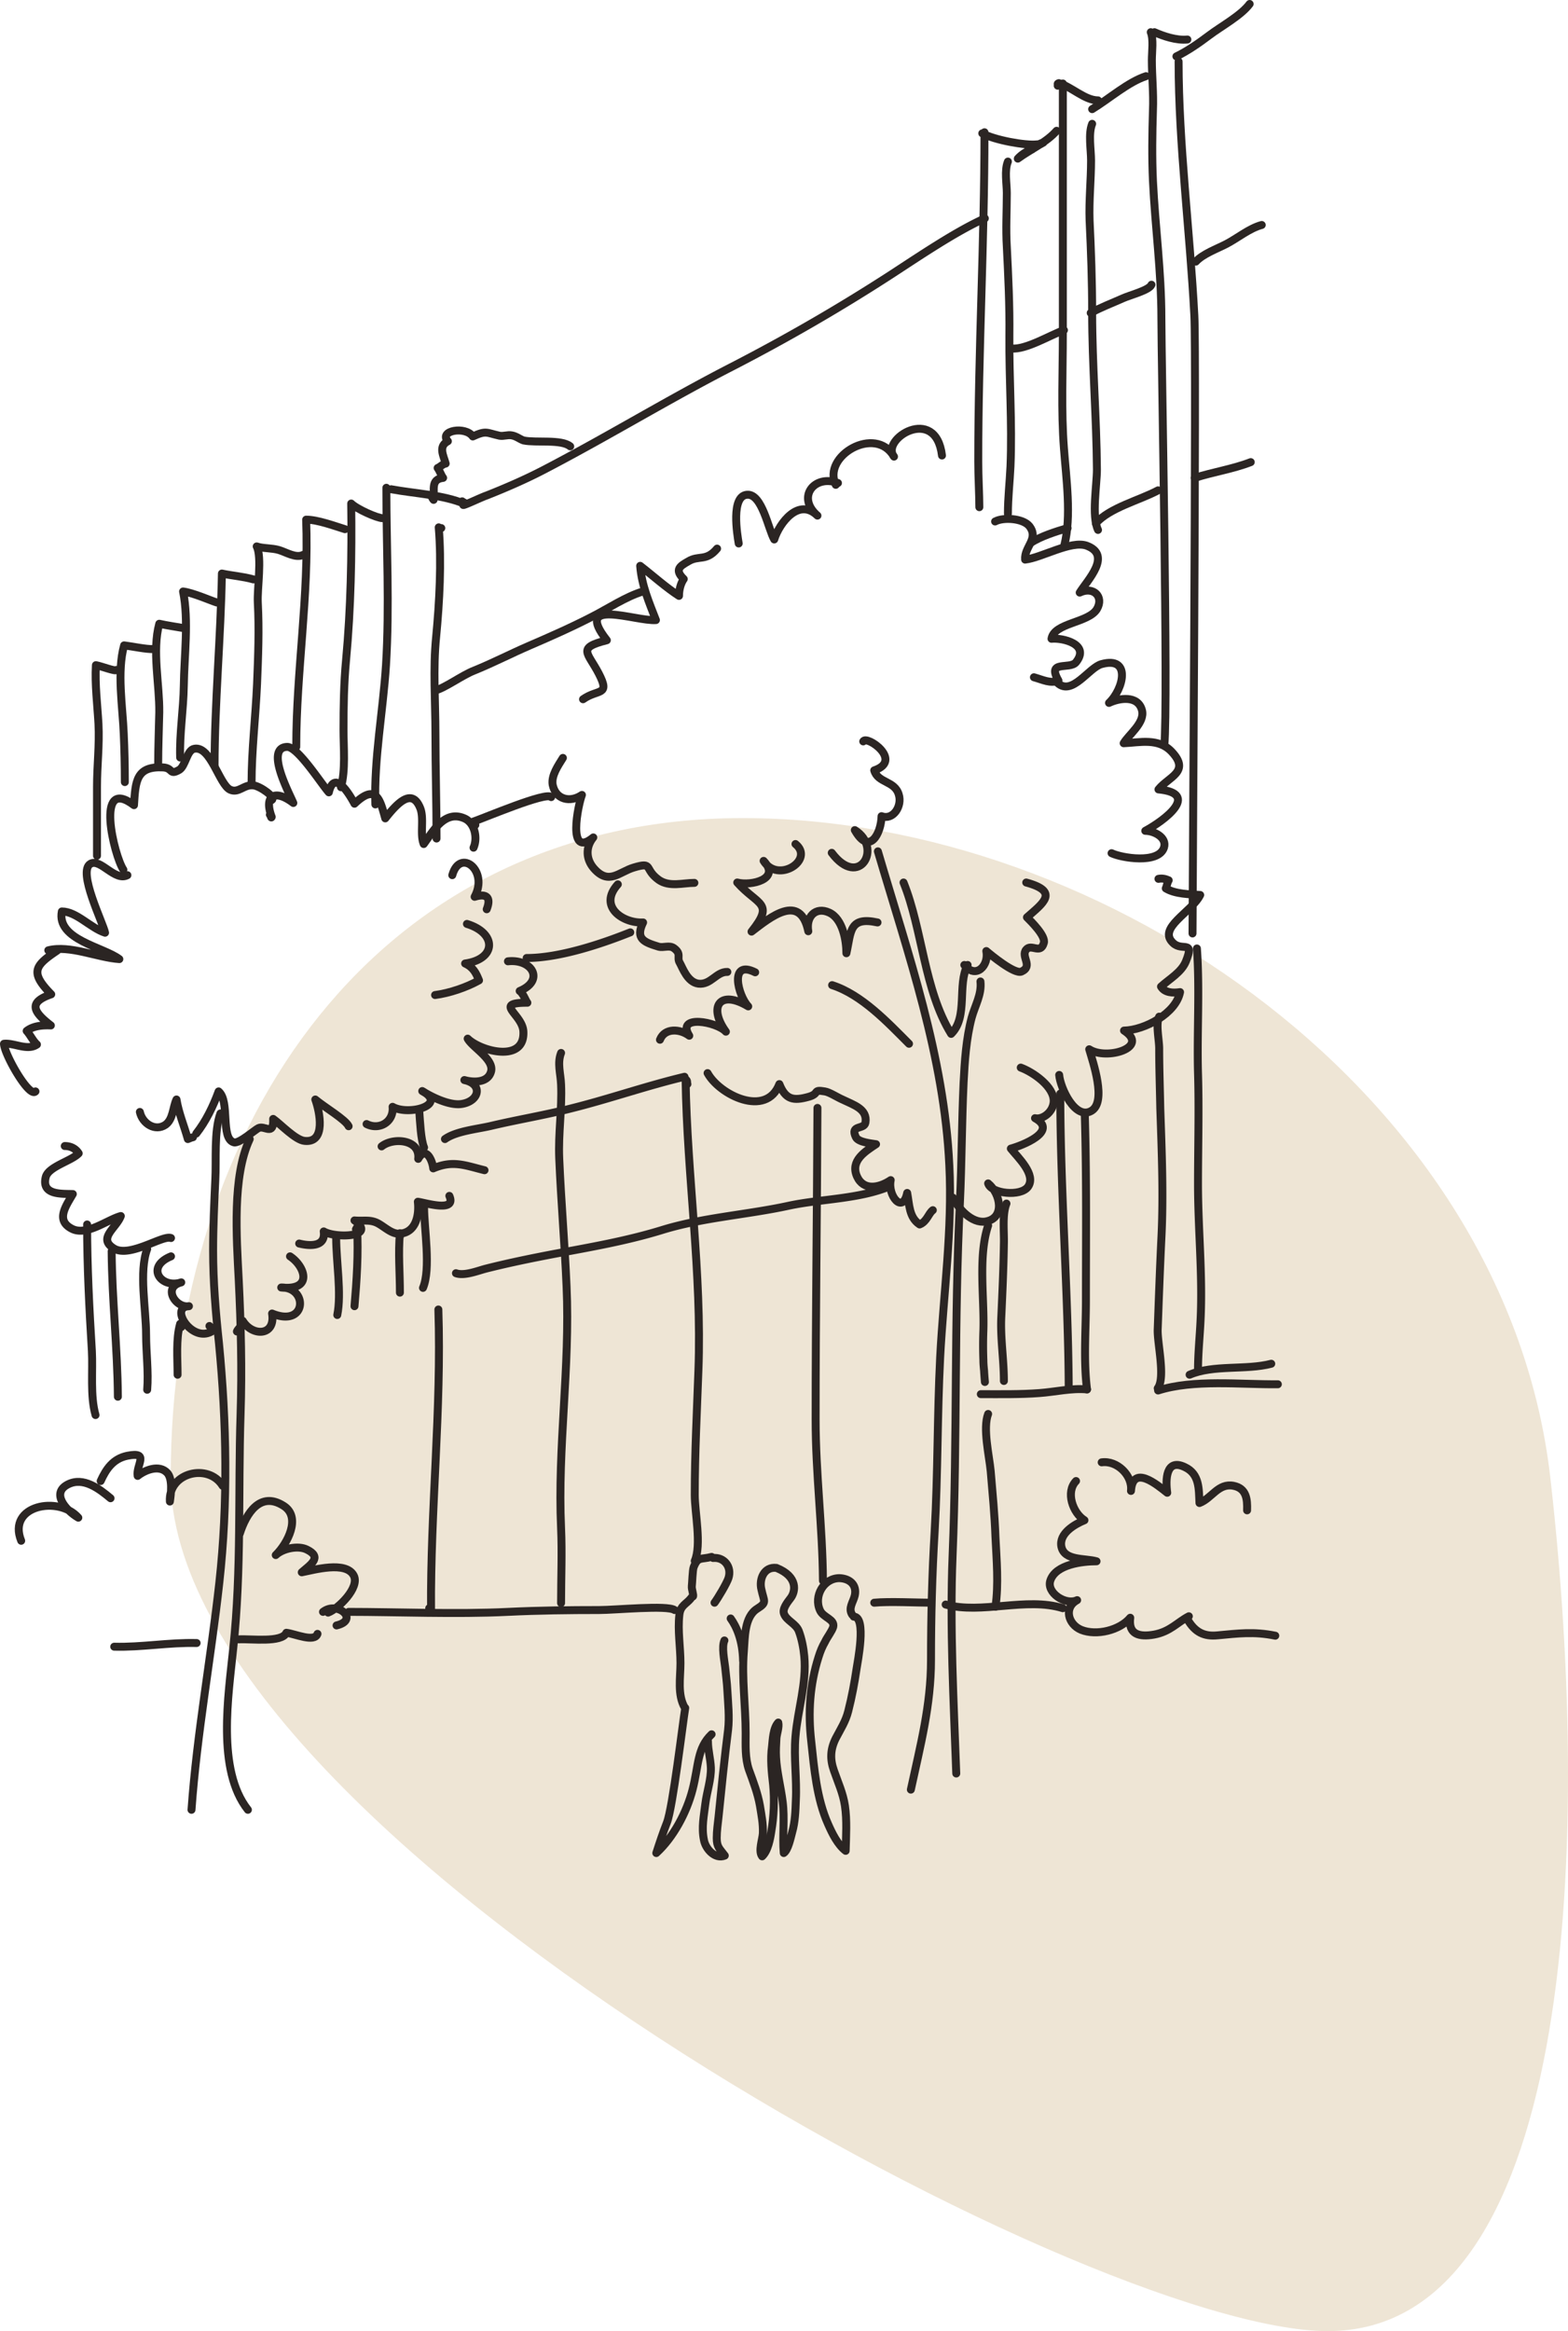 <svg xmlns="http://www.w3.org/2000/svg" width="395" height="587" viewBox="0 0 395 587">
    <g fill="none" fill-rule="evenodd">
        <path fill="#EEE5D5" d="M334.466 587c61.024 0 67.06-118.662 56.086-214.866C379.578 275.929 278.892 206 187.072 206S43 282.728 43 372.134C43 461.539 273.441 587 334.466 587z"/>
        <g stroke="#2B2523" stroke-linecap="round" stroke-linejoin="round" stroke-width="2">
            <path d="M214.693 406.625c-1.107-1.66.277-3.23.646-4.891.553-2.676-1.292-4.245-3.875-4.338-3.968 0-6.552 4.523-4.89 8.122.83 1.846 3.782 2.215 3.321 4.153-.277 1.015-1.569 2.677-2.03 3.692-.738 1.292-1.2 2.4-1.66 3.876-2.215 7.014-2.677 13.936-1.846 21.227.738 6.922 1.384 14.49 4.244 20.859 1.015 2.307 2.4 5.168 4.43 6.737.091-3.692.368-7.66-.185-11.352-.462-3.138-1.754-5.907-2.769-8.86-1.014-2.861-.922-5.353.462-8.122 1.2-2.307 2.491-4.245 3.137-6.83.923-3.599 1.569-7.106 2.122-10.798.185-1.384 2.584-13.013-.738-13.013M195.593 394.812c5.536 2.215 4.798 6 3.599 7.568-.83 1.108-2.215 2.769-1.661 4.06.646 1.662 2.953 2.4 3.69 4.246.739 1.939 1.2 4.338 1.385 6.369.646 6.83-1.661 13.474-2.215 20.212-.461 5.353.37 10.706.093 16.058-.093 2.677-.185 5.446-.923 8.03-.37 1.384-1.015 4.522-2.122 5.26-.37-4.245.277-8.675-.277-12.92-.461-3.692-1.476-7.476-1.66-11.168-.093-1.569 0-3.23.091-4.799.093-1.2.739-2.861.462-3.969-1.292 1.385-1.384 4.246-1.569 6-.461 3.23-.092 6.46.277 9.69.37 3.876.185 7.937-.461 11.721-.277 1.846-.83 4.892-2.307 6.276-1.015-1.292.092-4.245.184-5.814.093-2.4-.369-4.615-.738-6.922-.553-3.138-1.66-6-2.768-9.045-1.015-2.953-.83-6.183-.83-9.229 0-6.83-1.015-13.844-.461-20.581.276-3.415.092-8.768 3.413-10.798 2.492-1.57 1.661-1.754 1.015-4.8-.645-2.584.646-5.814 3.783-5.445M179.631 392.32c2.768-.277 4.798 2.215 3.875 5.076-.461 1.385-2.675 5.076-3.506 6.184M184.06 407.548c1.476 2.03 3.045 5.538 3.137 10.706M182.491 413.086c-.738 1.569 0 5.076.185 6.737.184 1.938.461 3.877.553 5.815.185 3.322.554 6.737.185 9.967-.923 7.291-1.66 14.583-2.399 21.874-.184 1.753-.461 3.507-.461 5.353 0 2.307.738 2.676 2.03 4.43-2.492 1.015-4.89-1.754-5.26-3.969-.646-3.138 0-6.091.37-9.137.368-2.953 1.476-6.091 1.383-9.045-.092-2.215-.738-4.43-.738-6.645"/>
            <path d="M179.262 436.713c-3.69 3.507-3.23 7.845-4.798 13.936-1.476 5.722-4.798 11.998-9.135 15.967.83-2.585 1.661-5.076 2.676-7.66 1.477-3.785 3.968-24.92 4.614-28.888M174.187 402.288c-1.2 1.661-2.768 1.846-3.045 4.337-.461 3.97.277 8.122.277 12.183 0 3.692-.83 7.937 1.107 11.26M179.262 392.043c-2.768.739-3.414-.184-4.521 2.584-.277.739-.37 4.061-.462 4.8-.092.738.554 2.4.277 2.584"/>
            <g>
                <path d="M246.987 247.144c.369 3.23-1.384 6.091-2.215 9.137-1.384 5.26-1.753 10.89-2.03 16.336-.46 9.967-.46 20.12-.922 30.087-1.477 29.626-.646 59.252-1.846 88.97-.738 18.274.277 36.733.923 54.914M221.152 214.38c7.658 26.027 16.7 51.592 17.992 79.003.83 16.15-1.476 32.394-2.307 48.453-.738 14.582-.553 29.257-1.384 43.747-.646 10.798-.922 21.596-.922 32.394 0 11.537-2.676 21.505-5.075 32.672M227.61 222.225c4.798 11.906 5.167 27.042 11.995 38.117 4.337-4.246 1.477-12.367 4.152-17.351"/>
                <path d="M217.46 186.692c.831-1.66 10.15 4.8 2.769 7.292.923 3.23 5.167 2.584 6.182 6.09.923 2.862-1.384 6.554-4.337 5.446-.092 4.338-3.045 10.06-6.735 3.507 7.104 4.43 1.107 14.952-5.813 5.722M200.391 212.534c4.89 3.969-4.429 10.06-8.027 4.246 4.429 4.614-3.23 6.368-6.643 5.445 5.167 5.815 9.503 4.984 3.598 12.367 4.706-3.6 12.272-9.875 14.302-.092-.646-3.692 1.845-6.276 5.259-4.707 3.414 1.57 4.337 7.014 4.337 10.245 1.2-5.353.645-9.322 7.842-7.753M209.618 248.067c7.474 2.4 14.025 9.414 19.376 14.767M190.242 244.837c-6.643-3.323-4.337 5.906-1.753 8.583-7.197-4.338-10.15.092-5.629 6.368-2.214-2.492-12.64-4.43-9.226 1.015-2.307-1.753-6.182-2.03-7.382 1.016M178.247 270.217c2.953 5.445 14.763 11.352 18.085 2.769 1.568 3.969 3.598 4.245 7.289 3.23 3.045-.83.922-1.938 4.152-1.384 1.2.184 3.137 1.476 4.429 2.03 2.86 1.385 6.366 2.4 5.813 5.815-.277 1.846-3.968.461-2.4 3.691.646 1.292 3.968 1.57 5.075 1.754-2.768 1.846-6.55 4.153-4.798 8.122 1.661 3.691 5.629 2.86 8.489.923-.83 3.876 3.045 8.675 4.152 3.23.554 2.953.461 6.183 3.137 7.937 1.846-.738 2.215-2.769 3.322-3.6M240.067 301.597c1.291 2.676 4.705 6.552 8.211 5.999 4.983-.831 3.783-7.015.646-9.599.739 2.584 8.212 3.415 10.058.83 2.122-3.045-2.584-7.383-4.337-9.598 2.768-.738 12.087-4.337 6.09-7.66 1.753.462 4.52-1.384 4.705-4.153.185-3.784-5.259-7.476-8.304-8.583M266.824 270.679c.277 3.322 4.06 11.444 8.12 9.044 3.875-2.307.369-12.275-.554-15.505 4.337 2.861 15.317-.461 8.766-4.707 5.167-.092 13.102-4.337 14.117-9.69-1.753.276-3.875.184-4.798-1.385 2.122-1.938 5.167-3.6 6.274-6.368 2.215-5.538-.923-2.4-3.23-4.615-4.059-3.784 4.706-7.752 6.829-12.09-2.492-.185-6.275-.185-8.674-1.661.277-.554.37-1.477.739-2.03-.83-.37-1.661-.554-2.584-.37M266.363 171.926c3.69 3.507 7.935-3.877 11.164-4.707 7.474-2.03 5.537 6.276 1.846 9.783 2.491-1.2 7.289-2.03 8.304 1.846.83 3.138-3.414 6.183-4.613 8.306 4.152-.185 8.765-1.384 12.087 2.123 4.798 5.076-.738 6.276-3.322 9.506 10.61 1.015 1.476 7.845-3.322 10.429 2.215 0 5.536 1.661 4.706 4.245-1.384 4.153-10.703 2.585-13.194 1.385M258.52 222.225c8.489 2.307 4.152 5.26.185 8.768 1.015 1.015 4.798 4.707 4.244 6.46-.83 2.954-3.137.093-4.429 1.662-1.476 1.753 1.846 4.153-1.2 5.537-1.752.739-7.657-4.153-8.857-5.168.738 3.6-2.583 7.199-5.536 3.507M141.801 190.846c-1.2 1.938-2.952 4.43-2.583 6.737.738 3.784 4.428 4.615 7.381 2.584-.923 2.308-3.875 16.244 2.86 10.706-2.03 2.492-1.845 5.538.185 7.845 3.783 4.245 6.274.83 10.057-.277 4.983-1.477 2.4.37 6.274 3.138 2.676 1.846 6.09.738 8.95.738M155.641 222.687c-5.074 5.63 1.384 9.875 6.367 9.598-2.03 4.153.277 4.984 3.875 6.091 1.292.37 2.676-.461 3.875.37 2.03 1.476.646 2.307 1.477 3.691.738 1.292 1.937 4.892 4.705 5.26 3.137.37 4.521-3.045 7.29-2.953M146.876 176.079c3.783-2.677 6.92-.738 3.967-6.46-2.768-5.354-5.628-6.461 2.03-8.4-8.58-10.89 7.29-4.706 12.364-5.075-1.66-4.338-3.598-8.676-3.967-13.66 3.23 2.492 6.366 5.353 9.78 7.568 0-1.569.461-3.23 1.2-4.245-2.492-2.4-.83-3.323 1.107-4.43 2.676-1.661 4.52.092 7.289-3.23M186.09 136.855c-.37-2.215-2.03-11.998 2.122-12.275 3.783-.277 5.352 8.767 6.828 11.26 1.292-4.154 6.182-10.614 10.887-6-5.351-4.614-.83-10.429 5.167-8.214"/>
                <path d="M210.54 122.088c-3.505-7.291 10.058-15.136 14.671-7.107-3.506-4.338 10.519-13.198 12.088-.277M250.677 131.317c2.03-1.108 6.92-.83 8.581 1.108 2.584 3.23-1.291 5.26-1.015 8.49 4.153-.461 11.534-4.891 15.501-3.507 6.46 2.4.185 8.676-1.753 11.814 3.414-1.662 6.182 1.015 4.337 4.153-2.122 3.507-10.795 3.415-11.441 7.476 2.86-.277 9.78 1.384 6.182 5.906-1.569 1.938-7.474-.646-4.43 4.615-2.03.83-3.874-.185-6.181-.83"/>
            </g>
            <g>
                <path d="M314.158 380.322c.092-2.86-.185-5.537-3.414-6.183-3.875-.739-5.444 3.137-8.581 4.337-.184-3.415.092-7.29-3.69-9.044-4.799-2.308-4.89 3.23-4.43 6.46-2.583-2.03-8.673-7.199-9.134-.461.461-3.877-3.506-7.753-7.382-7.2M271.069 372.939c-2.676 2.769-.83 8.03 2.122 9.875-2.491 1.015-6.459 3.323-5.813 6.645.738 3.6 5.905 2.861 8.858 3.692-3.506 0-10.242.738-11.626 4.799-1.107 3.138 3.875 6.368 6.736 4.984-3.414 1.846-2.307 6.091 1.014 7.475 3.876 1.57 9.78.093 12.364-3.045-.553 4.245 2.307 4.891 5.998 4.245 4.06-.738 5.905-3.138 8.765-4.614M5.337 387.982c-3.599-8.952 9.503-11.444 14.393-5.814-3.044-1.754-7.012-6.184-2.583-8.399 3.875-1.938 7.843 1.108 10.703 3.507M25.359 372.939c1.384-3.046 3.137-5.63 6.735-6.368 5.721-1.108 2.123 2.307 2.584 5.076 1.845-1.477 5.444-2.954 7.474-.739 1.384 1.57.922 5.261.645 7.2-.46-7.292 9.689-9.784 13.287-3.97M60.42 386.137c1.57-4.892 5.075-10.799 11.073-6.922 4.429 2.86.923 9.506-2.03 12.367 1.753-1.661 5.628-2.492 7.843-1.385 3.967 1.939.922 3.784-1.292 5.723 2.953-.554 11.164-2.954 13.102.83 1.569 3.046-3.968 8.399-6.459 9.322M81.366 405.887c3.69-2.86 9.226 2.03 3.413 3.415M87.824 405.887c11.995 0 27.035.646 40.137 0 7.658-.369 15.316-.461 22.975-.461 4.152 0 17.162-1.292 19.007 0M79.981 411.425c-.738 2.215-5.628 0-7.842-.277-1.108 2.584-8.95 1.477-11.995 1.661M49.533 413.732c-6.92-.185-13.84 1.108-20.76.923M220.229 403.58c3.69-.37 10.98 0 14.302 0M238.221 404.041c9.043 2.492 20.3-1.938 29.526.923M299.118 407.733c1.846 3.23 4.152 4.43 7.658 4.06 5.075-.46 9.043-1.014 14.487.093"/>
            </g>
            <g>
                <path d="M141.34 265.141c-1.015 2.584-.093 5.26 0 7.937.277 6.184-.738 12.367-.462 18.643.462 10.799 1.384 21.412 1.846 32.21.922 20.305-2.307 40.61-1.384 60.821.277 6.368 0 12.46 0 18.92M173.172 272.986c-.184-.554.093-.83-.461-1.2.369 24.365 4.152 48.915 3.23 73.28-.37 10.43-.923 20.859-.923 31.38 0 4.43 1.753 12.552 0 16.612M205.927 278.985c-.092 26.119-.46 52.238-.46 78.449 0 13.659 1.752 27.134 1.844 40.608M110.43 329.746c.83 25.103-2.03 50.576-1.845 75.772.092.554-.277-.37-.462-.554M116.427 126.24c.277.278 1.384.647.646.647-5.444-2.307-12.548-2.584-18.546-3.692M97.328 122.826c0 14.86.83 29.718-.092 44.67-.739 11.536-3.045 23.534-2.676 35.07M96.405 130.486c-1.384 0-6.55-2.307-7.935-3.691.185 12.828-.092 26.58-1.292 39.409-.553 5.814-.645 11.72-.645 17.627 0 4.338.553 10.153-.646 14.398M86.902 133.255c-2.676-.83-6.92-2.4-9.78-2.4.737 19.105-2.492 38.21-2.492 57.222M76.383 139.716c-1.845.923-4.244-.646-6.09-1.2-1.845-.554-4.06-.37-5.628-.923 1.384 2.676.092 10.706.277 14.12.369 6.83.092 13.66-.185 20.49-.369 8.398-1.384 16.705-1.384 25.103M63.835 145.9c-2.584-.74-5.352-.924-7.935-1.477-.277 15.874-1.846 33.133-1.846 48.269M54.608 151.714c-1.477-.462-6.09-2.492-8.489-2.77 1.476 7.292.277 16.244.185 23.72-.093 6.091-1.108 12.09-.923 18.09"/>
                <path d="M46.304 158.174c-2.03-.37-4.152-.646-6.182-1.107-1.846 6.83.092 15.228 0 22.334-.093 4.43-.277 8.768-.277 13.198M38.553 163.435c-1.66.092-5.075-.646-7.29-.923-1.844 6.645-.368 15.413-.091 22.242.184 4.061.276 8.122.276 12.183M29.326 168.695c-.184.462-3.69-.922-5.167-1.2-.277 4.892.37 9.876.646 14.767.277 5.353-.369 10.522-.369 15.875v17.35M111.168 132.978c-.277 0-.369.37-.646-.184.738 8.675.185 18.827-.646 27.503-.83 8.306-.184 16.151-.184 24.457 0 8.86.277 17.536.277 26.396M248.002 33.302c0 27.688-1.569 55.284-1.569 82.879 0 3.784.277 8.49.277 11.537M247.448 33.58c2.953 1.66 10.888 3.137 13.84 2.768M267.747 21.027v62.944c0 9.598-.461 19.381.277 28.98.553 7.475 1.937 17.074.092 24.365"/>
                <path d="M266.455 21.581c.185-.369-.277-.461.277-.646 3.23.923 6.551 4.338 9.873 4.338M108.677 124.949c.184.369.369.738.553.923.277-2.492-.83-5.169 2.4-5.538-.554-.738-.831-1.753-1.385-2.492.554-.184 1.292-1.015 2.03-1.107-.553-2.03-1.937-4.338.554-5.63-2.399-2.677 4.429-3.876 6.274-1.2 3.414-1.569 3.414-.923 6.736-.184 1.015.184 2.03-.277 3.045-.093 1.2.185 2.122 1.015 3.044 1.292 3.045.646 9.504-.369 11.718 1.477M109.6 173.864c2.399-.554 6.735-3.784 9.78-4.984 4.798-1.938 9.227-4.245 13.932-6.276 5.352-2.307 10.796-4.707 15.963-7.383 3.967-2.03 8.396-4.984 12.64-6.276M119.749 207.735c-.369-.277-.923 0-.554-.83 2.768-.923 18.546-7.66 19.654-6.184"/>
                <path d="M116.704 127.164c.37.092 4.521-1.938 5.905-2.4 4.89-1.938 9.78-4.06 14.394-6.46 16.147-8.399 31.648-17.905 47.887-26.211 13.564-7.015 26.666-14.583 39.491-22.889 7.381-4.8 16.332-10.89 23.713-14.213M132.667 241.237c8.211 0 18.73-3.507 26.111-6.46M112.09 286.83c2.861-2.03 8.12-2.492 11.627-3.323 6.643-1.569 13.378-2.676 19.93-4.337 9.688-2.4 19.099-5.723 28.787-8.03M114.859 320.609c2.03.738 5.351-.554 7.381-1.108 5.813-1.476 11.718-2.676 17.531-3.784 8.95-1.66 17.992-3.23 26.758-5.906 10.334-3.23 21.498-3.877 32.11-6.184 8.119-1.753 17.807-1.661 25.465-4.891M248.924 308.61c-2.583 7.753-.922 18.275-1.2 26.489a98.506 98.506 0 0 0 0 7.383c0 .923.093 1.846.185 2.769 0 .461.277 3.692.185 2.492M253.538 303.073c-1.107 2.77-.554 7.107-.646 10.152-.092 6.092-.37 12.183-.646 18.274-.277 5.446.646 10.799.646 16.244M267.101 276.678v-1.292c0 24.457 2.03 50.484 2.122 74.203M273.283 280.923c.461 16.336.277 30.18.277 46.516 0 7.29-.646 15.136.277 22.427M292.014 256.004c-.923 1.846 0 5.815 0 8.03 0 4.983.184 10.06.276 15.043.37 10.983.83 21.874.277 32.764-.369 7.568-.646 15.228-.923 22.796-.184 3.415 2.03 12.275 0 14.952M301.517 238.838c.738 10.244 0 21.042.277 31.38.277 9.32 0 18.642 0 27.964 0 11.352 1.2 22.704.646 34.148-.185 4.153-.646 8.399-.646 12.644"/>
                <path d="M247.079 351.065c4.89 0 9.873.093 14.763-.276 3.875-.277 8.12-1.293 11.995-.923M291.737 350.142c8.95-2.86 20.668-1.476 30.171-1.568M299.672 346.174c5.997-2.584 14.21-1.108 20.576-2.769M248.924 356.05c-1.384 3.599.277 10.52.646 14.397.462 5.537 1.015 11.167 1.2 16.612.277 5.723.83 11.906 0 17.536M253.907 40.686c-.923 2.215-.277 5.537-.277 7.937 0 4.43-.277 9.045 0 13.475.37 7.383.738 14.859.646 22.334-.092 10.983.738 22.058.277 33.041-.185 3.969-.646 7.845-.646 11.906M275.128 31.18c-1.014 2.492-.276 6.46-.276 9.229 0 4.984-.554 10.06-.37 15.136.37 7.66.646 15.32.646 23.165 0 13.198 1.108 26.396 1.2 39.501 0 3.969-1.384 11.722.277 15.229M299.118 9.952c-2.768.277-5.997-.83-8.304-1.845M289.891 8.107c.739 1.753.277 4.983.277 7.014 0 4.153.462 8.398.277 12.552-.185 5.999-.277 11.905 0 17.904.554 11.537 2.122 22.797 2.122 34.425 0 10.799 1.753 97 .738 107.706M296.904 15.49c0 20.581 2.86 42.824 3.967 63.959.554 9.69-.461 145.914-.461 155.605M254.83 87.755c3.598.37 9.78-3.415 13.194-4.615"/>
                <path d="M274.76 78.803c2.49-1.385 5.443-2.492 8.119-3.692 1.845-.83 6.643-2.03 7.197-3.415M301.24 65.882c1.753-1.939 5.352-3.23 7.659-4.43 2.86-1.477 5.813-3.969 8.95-4.8M259.997 37.64c.276-.277 1.753-1.569 2.86-1.753-2.122 1.292-4.798 2.215-6.459 4.06 3.137-2.307 7.197-4.06 9.78-7.014M275.128 27.488c4.245-2.584 9.043-6.83 13.564-8.306M296.35 14.198c2.86-1.385 5.629-3.323 8.212-5.26 3.045-2.308 8.027-4.985 10.242-7.938M276.051 131.778c3.506-3.968 11.072-5.814 15.686-8.306M259.72 136.67c2.306-1.569 6.366-2.861 9.227-3.692M300.964 120.334c4.613-1.476 9.595-2.215 14.117-3.968M105.632 280c.185 2.4.37 7.014 1.2 8.953M106.832 303.996c0 5.353 1.753 15.505-.277 20.305M84.687 311.749c0 5.907 1.384 13.936.277 19.381M89.67 309.534c.092-.092.369-.739.276-.37.37 6.369-.092 13.383-.645 19.751M100.742 311.38v-.831c-.462 4.984 0 9.968 0 14.951M37.077 314.518c-2.122 5.722-.277 15.136-.277 21.504 0 4.614.646 9.414.277 13.936M28.127 315.071c.092 12.275 1.476 24.458 1.568 36.64M45.658 334.176l-.277-.83c-1.107 3.876-.646 8.767-.646 12.828M21.945 308.334c0 10.614.553 21.32 1.2 31.84.276 4.985-.462 11.353.922 16.152"/>
            </g>
            <g>
                <path d="M67.987 205.151c.276.185.276 1.015.461.554-2.03-5.353.738-7.107 5.444-3.507-.83-2.123-7.29-13.937-1.569-14.121 2.676-.092 8.673 9.414 10.519 11.444 1.384-5.907 5.167.462 6.459 2.861 5.536-5.26 6.458-.923 7.75 3.692 2.86-3.6 6.643-7.845 8.766-2.677 1.107 2.585-.093 6.645.922 9.137 2.215-2.953 5.167-8.675 10.242-6.46 2.583 1.107 3.414 4.891 2.307 7.383M127.96 242.068c6.09-.646 9.32 4.8 2.953 7.476.923.646 1.477 2.4 1.938 2.953-8.673 0-1.384 2.769-1.015 7.107.554 8.121-10.703 5.168-14.025 1.938 1.108 2.122 6.644 5.168 5.906 8.214-.739 2.953-4.43 2.86-6.736 2.215 4.706 1.015 3.783 5.26-.554 5.999-3.044.554-7.566-1.662-10.057-3.23 6.459 3.507-3.414 6.275-7.474 3.968.37 3.692-3.229 6-6.55 4.338M96.128 288.676c2.86-2.308 9.78-1.846 9.227 3.138 1.938-3.415 3.599.461 3.783 2.4 4.983-2.123 8.028-.74 12.918.46M113.198 301.135c1.845 4.246-5.905 1.754-7.935 1.477.369 3.138-.37 7.66-4.429 8.03-2.399.276-4.429-2.308-6.459-2.954-1.66-.554-3.045-.185-5.074-.37 5.812 4.246-4.89 4.523-7.751 2.77.554 3.968-3.598 3.691-6.182 3.045M73.061 316.363c3.783 2.492 5.906 8.676-2.214 7.845 6.828-.092 6.459 10.152-2.307 6.553.923 5.722-4.982 5.814-7.381 1.846-.092 1.292-1.2 1.938-1.476 2.676M52.762 333.899a6.77 6.77 0 0 0 1.2.923c-5.075 4.153-11.626-5.722-6.367-5.907-3.321.554-6.735-4.799-1.937-5.999-5.075 1.661-9.135-3.876-2.584-6.553M43.074 311.749c-2.03-.83-10.334 4.984-14.301 2.676-4.337-2.584.553-5.168 1.66-8.214-3.413.923-8.58 5.076-12.271 3.23-4.244-2.122-1.569-5.722.184-8.767-2.952-.093-7.935.277-6.827-4.246.645-2.676 6.458-4.06 8.304-5.999-.738-1.2-2.03-1.846-3.506-1.846M8.935 274.832C7.366 276.493 1.092 265.51 1 262.834c2.584-.277 5.905 1.846 8.304.184-1.015-.923-1.66-2.4-2.583-3.414 1.66-1.293 3.967-1.477 6.09-1.385-4.43-3.415-5.814-5.814.092-7.845-5.444-5.537-4.152-7.199 1.476-10.982"/>
                <path d="M12.164 239.3c5.444-1.385 12.364 1.845 17.9 2.214-3.967-3.045-15.87-4.891-14.486-11.998 3.691 0 7.197 4.153 10.888 5.353-.461-2.4-7.012-15.413-3.69-17.35 2.49-1.477 6.181 4.522 9.318 2.86M87.824 283.6c-.738-1.662-6.09-4.8-8.396-6.738 1.107 3.046 2.768 10.983-2.676 10.43-2.307-.185-6.09-4.246-7.935-5.538.185 4.43-2.122 1.569-3.69 2.307-.831.37-4.89 3.969-6.183 3.6-3.506-.923-.922-10.337-3.875-12.83-1.384 3.785-3.23 7.569-5.628 10.614M48.61 286.368c-.461.093-.83.277-1.291.462-.923-3.323-2.307-6.553-2.86-9.968-.923 1.938-.831 4.984-2.769 6.368-2.583 1.754-5.813-.276-6.459-3.23"/>
                <path d="M62.912 286.83c-4.429 9.414-3.322 24.642-2.768 35.532.553 11.352.83 22.428.461 33.687-.646 19.935.277 39.132-1.845 58.975-1.2 11.814-4.245 30.641 3.69 40.701M55.53 280.37c-1.66 4.43-1.015 11.813-1.291 16.704-.277 6-.554 11.906-.554 17.905 0 7.753.646 15.505 1.476 23.258 1.938 19.935 2.307 40.24.093 60.267-2.123 19.197-5.629 37.932-7.013 57.221M31.08 218.995c-2.307-3.415-7.29-23.812 2.675-16.244.37-6.09.554-9.875 7.382-9.506 2.49.185 1.476 2.03 3.967.646 1.661-.923 1.938-5.076 3.875-5.353 4.152-.738 6.275 9.137 9.043 10.337 2.122.923 3.414-1.384 5.813-1.107 1.753.184 5.72 3.045 4.613 3.691M117.627 232.654c7.566 2.307 7.474 8.86-.461 9.968 2.03.923 2.768 2.4 3.506 4.245-3.137 1.754-7.474 3.23-11.072 3.692M113.936 220.38c1.938-6.923 9.227-1.2 5.628 5.445 2.953-.923 4.245.092 3.045 3.137"/>
            </g>
        </g>
    </g>
</svg>
